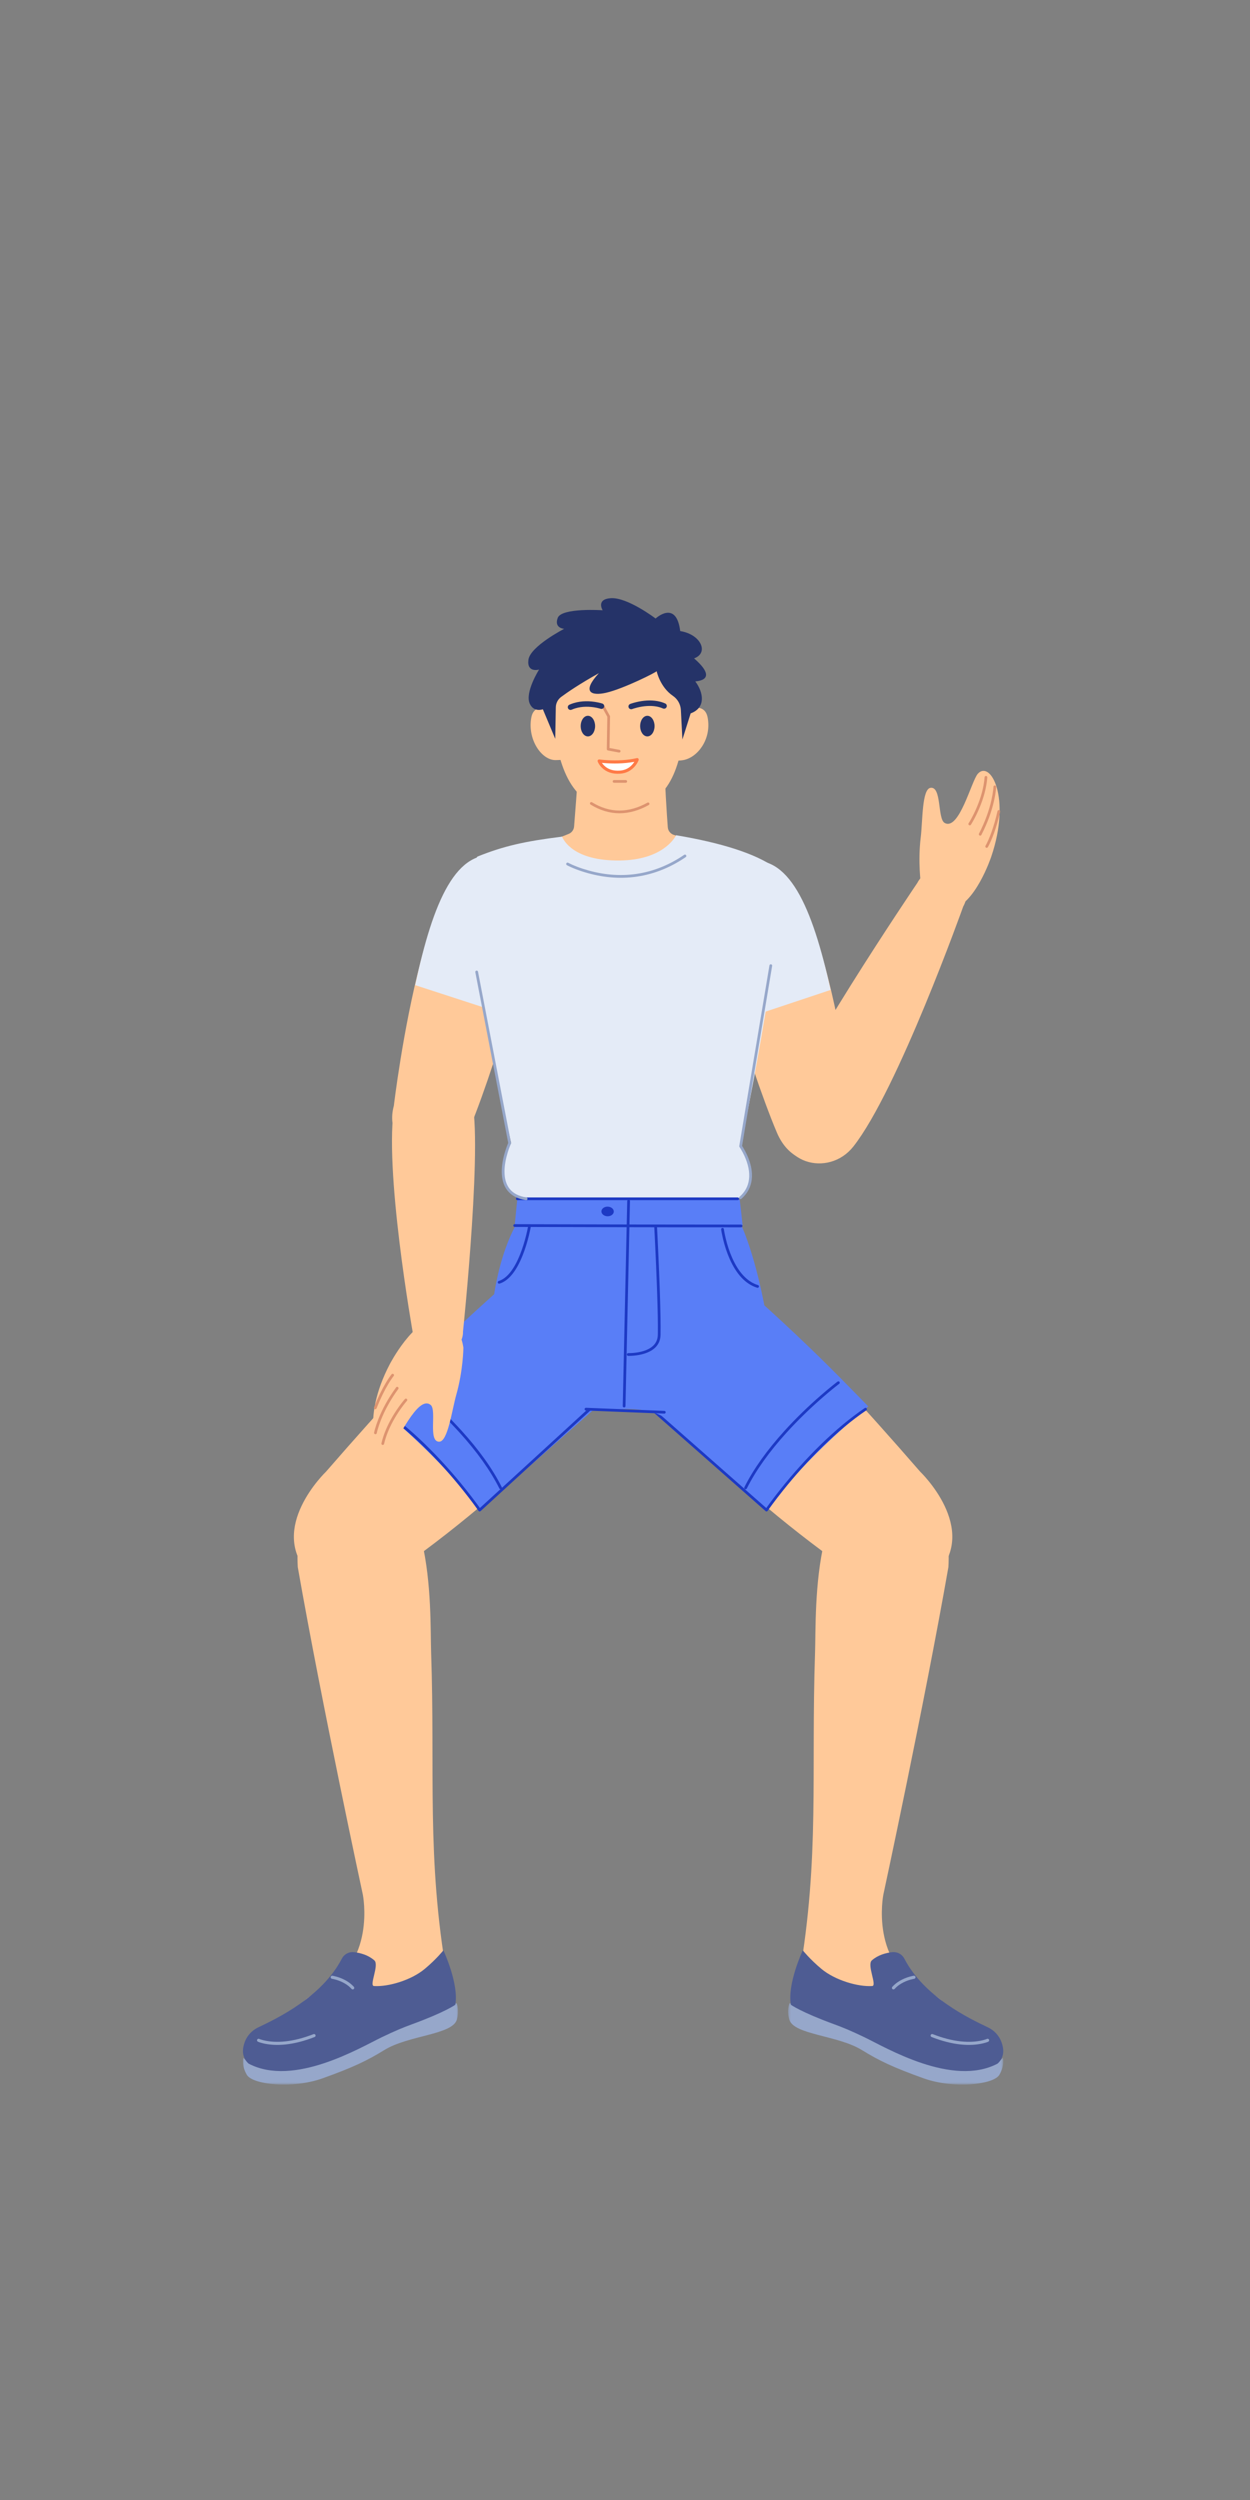 <svg xmlns="http://www.w3.org/2000/svg" xmlns:xlink="http://www.w3.org/1999/xlink" width="512" height="1024" version="1.1" viewBox="0 0 512 1024"><rect x="0" y="0" width="512" height="1024" fill="#808080" stroke="none"/><title>2.人物组件/9.互联网人群/坐姿/打招呼</title><desc>Created with Sketch.</desc><defs><polygon id="path-1" points="0 1.046 88.113 1.046 88.113 34.5 0 34.5"/><polygon id="path-3" points="1.324 1.046 89.438 1.046 89.438 34.5 1.324 34.5"/></defs><g id="2.人物组件/9.互联网人群/坐姿/打招呼" fill="none" fill-rule="evenodd" stroke="none" stroke-width="1"><path id="Fill-1" fill="#FFC999" d="M349.349,454.829 C349.349,454.829 345.476,423.915 338.015,396.17 C331.211,370.869 321.453,349.691 305.256,353.307 C284.921,357.851 296.123,392.811 300.419,410.891 C303.509,423.9 312.486,450.446 318.237,463.958 C327.41,485.51 354.857,474.357 349.349,454.829"/><path id="Fill-3" fill="#E4EBF7" d="M302.15,418.183 C297.855,400.103 280.007,358.94 305.192,353.033 C322.961,348.866 332.703,371.384 340.226,405.473 L302.15,418.183 Z"/><path id="Fill-5" fill="#FFC999" d="M161.32,452.941 C161.32,452.941 164.96,421.999 172.211,394.198 C178.823,368.847 188.422,347.596 204.644,351.091 C225.014,355.48 214.078,390.525 209.917,408.636 C206.924,421.669 198.148,448.282 192.499,461.836 C183.49,483.456 155.959,472.51 161.32,452.941"/><path id="Fill-7" fill="#E4EBF7" d="M208.24,415.941 C212.398,397.83 231.189,357.151 204.708,350.817 C186.958,346.57 177.334,369.375 170.071,403.519 L208.24,415.941 Z"/><path id="Fill-9" fill="#FFC999" d="M163.823,642.454 C217.196,604.842 252.343,562.732 252.343,562.732 C252.343,562.732 276.886,513.235 233.42,515.895 C212.371,517.182 181.385,547.75 133.574,602.757 C133.574,602.757 109.036,626.149 126.865,644.899 C141.79,660.592 163.823,642.454 163.823,642.454"/><path id="Fill-11" fill="#597EF7" d="M196.469,618.534 C180.69,596.905 154.788,576.069 154.788,576.069 C169.197,561.436 188.453,540.615 243.849,494.437 C285.788,504.592 268.272,555.292 268.272,555.292 L196.469,618.534 Z"/><path id="Stroke-13" fill="#1D39C4" fill-rule="nonzero" d="M257.794,561.571 C258.023,561.362 258.379,561.377 258.588,561.606 C258.775,561.81 258.783,562.113 258.622,562.326 L258.554,562.401 L196.848,618.948 C196.596,619.179 196.197,619.133 196.004,618.851 L195.592,618.262 C195.25,617.778 194.846,617.217 194.382,616.585 L193.56,615.475 C192.431,613.964 191.168,612.327 189.781,610.59 C184.825,604.386 179.302,598.182 173.356,592.394 C167.516,586.709 161.574,581.732 155.598,577.661 C155.341,577.486 155.274,577.136 155.449,576.879 C155.624,576.623 155.974,576.556 156.231,576.731 C162.265,580.842 168.257,585.86 174.141,591.588 C180.123,597.412 185.676,603.65 190.66,609.888 C192.404,612.071 193.953,614.099 195.289,615.919 L195.945,616.822 L196.561,617.684 L257.794,561.571 Z"/><path id="Stroke-15" fill="#1D39C4" fill-rule="nonzero" d="M166.586,566.017 C166.773,565.769 167.125,565.719 167.374,565.905 L167.867,566.284 C168.267,566.594 168.73,566.959 169.252,567.378 C170.74,568.572 172.399,569.954 174.184,571.506 C179.284,575.939 184.384,580.852 189.146,586.108 C196.102,593.788 201.729,601.54 205.55,609.182 C205.689,609.46 205.576,609.798 205.299,609.937 C205.021,610.076 204.683,609.963 204.544,609.685 C200.774,602.146 195.205,594.473 188.312,586.864 C183.583,581.643 178.514,576.761 173.446,572.355 C171.672,570.813 170.025,569.441 168.548,568.255 L167.956,567.784 L167.178,567.173 C166.942,566.99 166.78,566.867 166.697,566.805 C166.449,566.618 166.399,566.265 166.586,566.017 Z"/><path id="Fill-17" fill="#FFC999" d="M176.588,676.788 C178.268,726.317 174.668,760.607 183.057,809.301 C184.076,815.208 175.655,817.2 167.565,818.121 C152.303,835.985 119.669,846.528 113.939,840.824 C110.498,837.398 119.756,820.518 130.476,815.699 C154.434,804.926 148.616,776.03 148.616,776.03 C148.616,776.03 131.919,698.597 121.971,641.885 C121.971,641.885 119.166,603.696 141.005,601.371 C178.811,597.345 176.015,659.883 176.588,676.788"/><g id="分组" transform="translate(99.5, 819.344)"><mask id="mask-2" fill="#fff"><use xlink:href="#path-1"/></mask><path id="Fill-19" fill="#96A7CA" d="M0.192,23.481 C0.192,23.481 4.868,30.662 24.099,27.38 C43.328,24.096 51.302,14.555 61.269,11.858 C79.896,6.819 87.48,1.046 87.48,1.046 C87.48,1.046 88.793,3.8 87.638,7.863 C85.853,14.135 67.839,14.241 57.905,20.361 C50.718,24.789 45.012,27.486 32.681,31.92 C20.349,36.354 3.936,34.542 1.587,30.485 C-0.763,26.427 0.192,23.481 0.192,23.481" mask="url(#mask-2)"/></g><path id="Fill-21" fill="#4E5C93" d="M186.483,821.151 C186.483,821.151 182.518,824.109 168.631,829.188 C165.309,830.401 162.063,831.717 156.358,834.457 C147.594,838.668 120.321,855.01 101.836,845.26 C98.89,842.655 99.222,839.178 100.248,836.404 C101.223,833.764 103.215,831.631 105.757,830.419 C113.451,826.749 131.851,818.022 140.011,802.269 C140.965,800.424 142.941,799.366 145.003,799.603 C147.501,799.893 150.79,800.724 153.33,802.969 C155.445,804.84 151.078,813.349 153.189,813.481 C158.986,813.847 168.358,811.162 174.024,806.424 C178.768,802.456 181.621,798.852 181.621,798.852 C181.621,798.852 188.061,812.65 186.483,821.151"/><path id="Stroke-23" fill="#96A7CA" fill-rule="nonzero" d="M128.4,833.182 C128.726,833.054 129.094,833.215 129.222,833.541 C129.35,833.867 129.189,834.236 128.863,834.363 C120.174,837.769 113.063,838.221 107.702,836.937 C106.699,836.697 106.009,836.452 105.642,836.281 C105.324,836.134 105.186,835.756 105.334,835.439 C105.481,835.121 105.859,834.983 106.177,835.131 L106.293,835.18 C106.37,835.212 106.476,835.252 106.611,835.3 C106.997,835.436 107.459,835.574 107.998,835.703 C113.109,836.927 119.955,836.491 128.4,833.182 Z"/><path id="Stroke-25" fill="#96A7CA" fill-rule="nonzero" d="M136.161,809.257 L136.414,809.301 C136.487,809.315 136.571,809.331 136.665,809.351 C137.052,809.431 137.482,809.537 137.944,809.671 C139.264,810.055 140.584,810.591 141.821,811.308 C143.02,812.004 144.077,812.835 144.953,813.816 C145.186,814.077 145.163,814.478 144.902,814.712 C144.64,814.945 144.239,814.922 144.006,814.661 C143.225,813.786 142.273,813.037 141.184,812.406 C140.044,811.745 138.817,811.247 137.59,810.89 C137.268,810.796 136.963,810.718 136.681,810.653 L136.407,810.593 C136.196,810.549 136.05,810.524 135.977,810.513 C135.63,810.462 135.39,810.14 135.441,809.794 C135.487,809.478 135.757,809.251 136.067,809.251 L136.161,809.257 Z"/><path id="Fill-27" fill="#FFC999" d="M346.614,642.454 C293.242,604.842 258.096,562.732 258.096,562.732 C258.096,562.732 233.551,513.235 277.018,515.895 C298.068,517.182 329.053,547.75 376.863,602.757 C376.863,602.757 401.403,626.149 383.574,644.899 C368.649,660.592 346.614,642.454 346.614,642.454"/><path id="Fill-29" fill="#597EF7" d="M313.97,618.534 C329.747,596.905 355.65,576.069 355.65,576.069 C341.241,561.436 321.986,540.615 266.589,494.437 C224.649,504.592 242.165,555.292 242.165,555.292 L313.97,618.534 Z"/><path id="Stroke-31" fill="#1D39C4" fill-rule="nonzero" d="M241.742,554.92 C241.925,554.713 242.226,554.672 242.454,554.81 L242.536,554.87 L313.868,617.695 L314.294,617.098 L315.149,615.92 L315.976,614.803 C317.112,613.282 318.383,611.635 319.778,609.888 C324.762,603.65 330.316,597.412 336.298,591.588 C342.181,585.86 348.173,580.842 354.207,576.731 C354.463,576.557 354.813,576.623 354.988,576.88 C355.163,577.136 355.097,577.486 354.84,577.661 C348.864,581.732 342.922,586.709 337.082,592.394 C331.137,598.182 325.614,604.386 320.657,610.59 C319.096,612.544 317.693,614.372 316.46,616.036 L316.056,616.585 C315.669,617.112 315.324,617.59 315.022,618.014 L314.433,618.851 C314.262,619.102 313.927,619.167 313.677,619.014 L313.598,618.955 L241.793,555.714 C241.559,555.509 241.537,555.153 241.742,554.92 Z"/><path id="Stroke-33" fill="#1D39C4" fill-rule="nonzero" d="M343.851,566.017 C344.037,566.265 343.988,566.618 343.739,566.805 L343.259,567.173 L342.481,567.784 C342.293,567.932 342.096,568.09 341.889,568.255 L340.879,569.073 C339.673,570.059 338.371,571.155 336.991,572.355 C331.923,576.761 326.854,581.643 322.125,586.864 C315.233,594.474 309.664,602.146 305.894,609.685 C305.755,609.963 305.418,610.076 305.14,609.937 C304.862,609.798 304.749,609.46 304.888,609.182 C308.709,601.541 314.335,593.788 321.291,586.109 C326.053,580.852 331.153,575.939 336.253,571.506 C338.038,569.954 339.696,568.572 341.185,567.378 L342.322,566.477 L343.063,565.905 C343.311,565.719 343.664,565.769 343.851,566.017 Z"/><path id="Fill-35" fill="#FFC999" d="M333.849,676.788 C332.171,726.317 335.771,760.607 327.381,809.301 C326.363,815.208 334.784,817.2 342.873,818.121 C358.134,835.985 390.768,846.528 396.5,840.824 C399.941,837.398 390.683,820.518 379.962,815.699 C356.004,804.926 361.823,776.03 361.823,776.03 C361.823,776.03 378.518,698.597 388.467,641.885 C388.467,641.885 391.271,603.696 369.434,601.371 C331.628,597.345 334.424,659.883 333.849,676.788"/><g id="分组" transform="translate(321.5, 819.344)"><mask id="mask-4" fill="#fff"><use xlink:href="#path-3"/></mask><path id="Fill-37" fill="#96A7CA" d="M89.246,23.481 C89.246,23.481 84.569,30.662 65.339,27.38 C46.11,24.096 38.136,14.555 28.169,11.858 C9.54,6.819 1.958,1.046 1.958,1.046 C1.958,1.046 0.644,3.8 1.8,7.863 C3.585,14.135 21.597,14.241 31.533,20.361 C38.72,24.789 44.426,27.486 56.757,31.92 C69.089,36.354 85.5,34.542 87.851,30.485 C90.201,26.427 89.246,23.481 89.246,23.481" mask="url(#mask-4)"/></g><path id="Fill-39" fill="#4E5C93" d="M323.955,821.151 C323.955,821.151 327.918,824.109 341.807,829.188 C345.128,830.401 348.375,831.717 354.079,834.457 C362.844,838.668 390.118,855.01 408.601,845.26 C411.548,842.655 411.216,839.178 410.19,836.404 C409.216,833.764 407.222,831.631 404.681,830.419 C396.986,826.749 378.587,818.022 370.427,802.269 C369.473,800.424 367.498,799.366 365.433,799.603 C362.938,799.893 359.648,800.724 357.108,802.969 C354.992,804.84 359.358,813.349 357.25,813.481 C351.452,813.847 342.08,811.162 336.414,806.424 C331.67,802.456 328.815,798.852 328.815,798.852 C328.815,798.852 322.376,812.65 323.955,821.151"/><path id="Stroke-41" fill="#96A7CA" fill-rule="nonzero" d="M381.216,833.541 C381.344,833.215 381.712,833.054 382.039,833.182 C390.482,836.491 397.329,836.927 402.44,835.703 C402.979,835.574 403.442,835.436 403.827,835.3 L404.146,835.18 C404.197,835.16 404.236,835.143 404.262,835.131 C404.579,834.983 404.957,835.121 405.105,835.439 C405.252,835.756 405.114,836.134 404.797,836.282 L404.564,836.382 C404.168,836.541 403.557,836.74 402.736,836.937 C397.374,838.221 390.263,837.769 381.576,834.363 C381.249,834.236 381.089,833.867 381.216,833.541 Z"/><path id="Stroke-43" fill="#96A7CA" fill-rule="nonzero" d="M374.278,809.257 C374.624,809.207 374.947,809.447 374.997,809.794 C375.048,810.14 374.808,810.462 374.461,810.513 L374.253,810.549 C374.19,810.561 374.116,810.576 374.032,810.593 C373.676,810.667 373.278,810.765 372.848,810.89 C371.621,811.246 370.394,811.745 369.254,812.406 C368.165,813.037 367.212,813.786 366.431,814.661 C366.198,814.922 365.796,814.945 365.535,814.712 C365.274,814.478 365.251,814.077 365.484,813.816 C366.36,812.834 367.418,812.003 368.618,811.308 C369.854,810.591 371.175,810.055 372.494,809.671 C372.841,809.571 373.169,809.486 373.475,809.416 L373.773,809.351 C374.009,809.302 374.181,809.272 374.278,809.257 Z"/><path id="Fill-45" fill="#FFC999" d="M274.779,310.817 L274.832,293.496 C274.832,293.496 288.134,285.018 289.835,293.808 C291.569,302.771 285.708,310.314 279.861,311.342 C276.02,312.015 274.779,310.817 274.779,310.817"/><path id="Fill-47" fill="#FFC999" d="M232.699,310.817 L232.646,293.496 C232.646,293.496 219.344,285.018 217.643,293.808 C215.909,302.771 221.794,311.441 227.618,311.342 C231.515,311.276 232.699,310.817 232.699,310.817"/><path id="Fill-49" fill="#FFC999" d="M280.359,298.537 C278.118,317.533 272.334,331.621 253.327,331.621 C233.478,331.621 228.832,312.896 226.72,296.989 C222.772,267.247 240.324,260.104 255.018,260.104 C269.712,260.104 283.315,273.478 280.359,298.537"/><path id="Fill-51" fill="#FFC999" d="M225.837,344.583 C225.837,344.583 232.866,363.156 255.018,363.156 C280.731,363.156 281.982,343.89 281.982,343.89 L276.002,341.974 C274.616,341.529 273.636,340.297 273.527,338.844 C273.161,333.945 272.339,321.894 271.83,306.064 C249.744,298.81 237.528,305.439 237.528,305.439 C237.528,305.439 236.294,324.655 235.149,338.548 C235.038,339.912 234.162,341.092 232.886,341.587 C230.697,342.439 227.36,343.774 225.837,344.583"/><path id="Fill-53" fill="#253368" d="M275.629,285.024 C270.296,281.387 268.955,274.886 268.955,274.886 C269.387,275.086 255.436,282.122 248.261,283.755 C242.138,285.149 238.148,283.488 245.303,275.731 C237.403,280.137 232.429,283.555 229.858,285.457 C228.5,286.462 227.69,288.031 227.66,289.719 L227.425,302.62 L222.356,290.513 C222.356,290.513 218.696,291.921 217.007,288.26 C214.868,283.627 220.808,274.253 220.808,274.253 C220.808,274.253 215.717,275.747 216.445,270.24 C217.171,264.734 231.086,257.57 231.086,257.57 C231.086,257.57 226.847,257.345 228.446,253.087 C230.045,248.828 246.851,249.968 246.851,249.968 C246.851,249.968 244.036,245.464 250.1,245.021 C256.958,244.52 268.534,253.347 268.534,253.347 C268.534,253.347 276.979,245.464 278.621,258.493 C287.116,259.823 290.494,267.425 284.3,269.678 C290.494,275.027 290.987,278.546 284.792,279.11 C288.172,283.615 289.226,289.878 282.893,292.202 L279.514,302.901 L278.89,290.828 C278.768,288.491 277.562,286.343 275.629,285.024"/><path id="Stroke-55" fill="#253368" fill-rule="nonzero" d="M260.539,287.618 C263.403,286.922 266.358,286.676 269.154,287.153 C270.32,287.352 271.426,287.676 272.46,288.135 C273.028,288.387 273.284,289.052 273.032,289.62 C272.78,290.188 272.115,290.444 271.547,290.192 C270.69,289.811 269.763,289.54 268.776,289.371 C266.325,288.953 263.661,289.175 261.07,289.804 C260.606,289.917 260.175,290.036 259.783,290.156 L259.252,290.327 C259.109,290.375 259.006,290.413 258.945,290.436 C258.366,290.66 257.715,290.372 257.491,289.792 C257.267,289.213 257.555,288.561 258.134,288.337 L258.4,288.241 C258.512,288.202 258.648,288.156 258.805,288.105 C259.321,287.938 259.903,287.772 260.539,287.618 Z"/><path id="Stroke-57" fill="#DD936F" fill-rule="nonzero" d="M246.726,288.759 C246.965,288.627 247.259,288.69 247.426,288.895 L247.482,288.978 L249.804,293.201 C249.835,293.257 249.856,293.318 249.866,293.382 L249.872,293.478 L249.667,306.382 L253.713,307.14 C253.985,307.191 254.173,307.432 254.167,307.7 L254.157,307.79 C254.106,308.062 253.866,308.25 253.598,308.244 L253.508,308.234 L249.002,307.39 C248.765,307.345 248.587,307.155 248.554,306.923 L248.548,306.834 L248.757,293.606 L246.506,289.514 C246.375,289.275 246.438,288.981 246.642,288.815 L246.726,288.759 Z"/><path id="Fill-59" fill="#253368" d="M243.755,297.411 C243.755,299.744 242.432,301.634 240.799,301.634 C239.165,301.634 237.844,299.744 237.844,297.411 C237.844,295.079 239.165,293.187 240.799,293.187 C242.432,293.187 243.755,295.079 243.755,297.411"/><path id="Fill-61" fill="#253368" d="M268.11,297.411 C268.11,299.744 266.787,301.634 265.153,301.634 C263.521,301.634 262.198,299.744 262.198,297.411 C262.198,295.079 263.521,293.187 265.153,293.187 C266.787,293.187 268.11,295.079 268.11,297.411"/><path id="Stroke-63" fill="#DD936F" fill-rule="nonzero" d="M256.305,319.515 C256.613,319.515 256.862,319.764 256.862,320.072 C256.862,320.348 256.66,320.578 256.396,320.621 L256.305,320.628 L251.52,320.628 C251.213,320.628 250.964,320.379 250.964,320.072 C250.964,319.795 251.166,319.566 251.43,319.522 L251.52,319.515 L256.305,319.515 Z"/><path id="Stroke-65" fill="#253368" fill-rule="nonzero" d="M235.031,287.975 C238.247,287.008 241.641,287.053 244.841,287.703 L245.332,287.808 C245.951,287.947 246.422,288.08 246.718,288.18 C247.307,288.378 247.624,289.015 247.426,289.604 C247.242,290.154 246.674,290.467 246.12,290.345 L245.597,290.193 C245.246,290.096 244.843,289.999 244.393,289.908 C241.526,289.326 238.488,289.285 235.679,290.13 C235.153,290.288 234.642,290.476 234.147,290.696 C233.579,290.948 232.915,290.692 232.663,290.124 C232.41,289.556 232.666,288.892 233.234,288.64 C233.816,288.381 234.416,288.16 235.031,287.975 Z"/><path id="Stroke-67" fill="#DD936F" fill-rule="nonzero" d="M241.721,328.792 C241.882,328.53 242.225,328.449 242.487,328.61 C246.022,330.787 249.814,332.006 253.703,332.006 C257.594,332.006 261.489,330.84 265.186,328.766 C265.454,328.616 265.793,328.712 265.944,328.98 C266.094,329.248 265.999,329.587 265.731,329.737 C261.877,331.898 257.799,333.119 253.703,333.119 C249.592,333.119 245.604,331.837 241.903,329.558 C241.641,329.397 241.56,329.054 241.721,328.792 Z"/><path id="Fill-69" fill="#FFF" d="M245.418,311.697 C245.418,311.697 253.504,312.876 260.991,311.139 C260.991,311.139 259.317,315.89 253.972,316.275 C247.227,316.763 245.418,311.697 245.418,311.697"/><path id="Stroke-71" fill="#FF7A46" fill-rule="nonzero" d="M260.847,310.521 C260.35,310.637 259.841,310.741 259.322,310.834 C255.38,311.543 251.169,311.596 247.276,311.261 L246.453,311.182 C246.283,311.164 246.121,311.146 245.969,311.128 L245.509,311.069 C245.036,311 244.659,311.46 244.82,311.911 C245.056,312.569 245.598,313.514 246.546,314.453 C248.298,316.19 250.766,317.143 254.018,316.908 C256.441,316.733 258.359,315.721 259.81,314.15 C260.37,313.545 260.82,312.897 261.172,312.248 C261.386,311.854 261.522,311.541 261.589,311.35 C261.756,310.878 261.335,310.408 260.847,310.521 Z M259.831,312.029 L259.724,312.203 C259.482,312.574 259.201,312.94 258.878,313.289 C257.636,314.634 256.01,315.492 253.927,315.642 C251.046,315.851 248.935,315.035 247.439,313.552 L247.214,313.318 C246.997,313.082 246.803,312.84 246.632,312.594 L246.547,312.467 L247.167,312.525 C251.162,312.869 255.478,312.815 259.546,312.083 L259.831,312.029 Z"/><path id="Fill-73" fill="#E4EBF7" d="M209.388,468.191 C198.953,487.13 214.026,490.608 214.026,490.608 C238.772,492.29 301.375,491.768 301.375,491.768 C314.516,482.105 303.363,469.494 303.363,469.494 C303.363,469.494 325.882,361.383 317.332,355.277 C309.447,349.644 295.425,345.209 276.926,342.114 C276.411,343.265 271.226,352.25 253.91,352.461 C234.956,352.692 230.881,344.187 230.194,342.696 C214.672,344.622 206.226,346.593 195.668,350.816 C192.439,352.107 192.381,397.074 209.388,468.191"/><path id="Stroke-75" fill="#96A7CA" fill-rule="nonzero" d="M280.246,350.138 C280.503,349.963 280.852,350.029 281.028,350.285 C281.203,350.542 281.137,350.892 280.88,351.067 C266.892,360.616 252.065,361.368 238.408,356.924 C236.707,356.371 235.182,355.777 233.855,355.183 L233.323,354.94 C233.156,354.861 232.997,354.785 232.848,354.712 L232.324,354.447 C232.271,354.42 232.229,354.397 232.198,354.38 C231.926,354.23 231.827,353.888 231.977,353.616 C232.128,353.344 232.47,353.245 232.742,353.395 L232.931,353.495 L233.137,353.6 C233.47,353.767 233.864,353.954 234.314,354.156 C235.606,354.734 237.094,355.314 238.756,355.854 C252.11,360.2 266.582,359.465 280.246,350.138 Z"/><path id="Fill-77" fill="#597EF7" d="M272.112,580.569 C272.112,580.569 265.162,575.507 249.727,577.613 C234.186,579.732 212.047,565.146 200.785,554.447 C200.223,518.97 211.675,501.159 211.675,501.159 L303.612,501.816 C303.612,501.816 310.966,516.936 315.471,549.035 C315.471,549.035 281.688,579.209 272.112,580.569"/><path id="Fill-79" fill="#597EF7" d="M210.811,501.985 L211.903,491.026 L303.002,491.383 L304.175,501.829 C304.175,501.829 220.1,502.193 210.811,501.985"/><path id="Stroke-81" fill="#1D39C4" fill-rule="nonzero" d="M268.52,501.889 C268.799,501.874 269.041,502.066 269.099,502.33 L269.117,502.537 L269.342,507.01 L269.536,511.08 C269.601,512.46 269.665,513.862 269.727,515.275 L269.956,520.638 C270.007,521.888 270.055,523.118 270.102,524.326 L270.258,528.647 C270.533,536.68 270.649,542.934 270.562,546.794 C270.473,550.748 267.926,553.217 263.831,554.476 C262.513,554.882 261.109,555.136 259.691,555.269 C258.88,555.346 258.174,555.374 257.621,555.373 L257.31,555.369 C257,555.358 256.757,555.098 256.767,554.788 C256.776,554.508 256.988,554.283 257.257,554.249 L257.363,554.245 L257.413,554.246 C257.954,554.255 258.704,554.232 259.586,554.149 C260.932,554.023 262.263,553.782 263.5,553.401 C267.181,552.269 269.361,550.156 269.437,546.769 L269.454,545.816 C269.503,542.05 269.393,536.398 269.155,529.312 L269.066,526.752 C268.967,524.009 268.853,521.132 268.726,518.163 L268.54,513.917 C268.477,512.513 268.413,511.125 268.348,509.76 L267.988,502.48 C267.971,502.17 268.209,501.905 268.52,501.889 Z"/><path id="Stroke-83" fill="#1D39C4" fill-rule="nonzero" d="M210.813,501.422 L260.74,501.549 L297.717,501.59 C299.807,501.589 301.755,501.588 303.554,501.586 C303.864,501.585 304.117,501.837 304.117,502.147 C304.117,502.458 303.866,502.71 303.555,502.711 L275.294,502.699 L241.276,502.631 L210.809,502.547 C210.499,502.546 210.247,502.294 210.248,501.983 C210.249,501.672 210.502,501.421 210.813,501.422 Z"/><path id="Stroke-85" fill="#1D39C4" fill-rule="nonzero" d="M295.869,502.956 C296.177,502.916 296.46,503.132 296.501,503.44 L296.559,503.829 C296.586,503.998 296.62,504.205 296.663,504.446 C296.807,505.256 296.992,506.159 297.223,507.132 C297.882,509.91 298.774,512.688 299.929,515.277 C302.498,521.032 305.978,524.992 310.478,526.387 C310.775,526.479 310.941,526.794 310.849,527.091 C310.757,527.388 310.442,527.554 310.145,527.462 C305.276,525.952 301.59,521.757 298.902,515.735 C297.715,513.077 296.803,510.234 296.128,507.391 C295.932,506.563 295.767,505.783 295.633,505.066 L295.518,504.431 L295.386,503.588 C295.345,503.28 295.561,502.997 295.869,502.956 Z"/><path id="Stroke-87" fill="#1D39C4" fill-rule="nonzero" d="M216.95,501.848 C217.257,501.9 217.463,502.19 217.411,502.496 L217.363,502.765 C217.323,502.98 217.274,503.229 217.218,503.509 C217.056,504.308 216.857,505.198 216.622,506.156 C215.947,508.894 215.105,511.632 214.084,514.192 C211.613,520.381 208.504,524.558 204.613,525.774 C204.317,525.866 204.001,525.701 203.908,525.405 C203.816,525.108 203.981,524.793 204.277,524.7 C207.752,523.614 210.684,519.676 213.039,513.775 C214.039,511.268 214.866,508.578 215.529,505.887 C215.684,505.259 215.822,504.661 215.944,504.099 L216.115,503.286 C216.21,502.817 216.272,502.483 216.302,502.308 C216.349,502.032 216.589,501.838 216.859,501.84 L216.95,501.848 Z"/><path id="Fill-89" fill="#1D39C4" d="M251.409,496.272 C251.384,497.361 250.23,498.217 248.831,498.186 C247.433,498.154 246.317,497.247 246.342,496.158 C246.366,495.07 247.52,494.212 248.919,494.244 C250.319,494.275 251.433,495.184 251.409,496.272"/><path id="Stroke-91" fill="#1D39C4" fill-rule="nonzero" d="M257.489,491.378 C257.768,491.385 257.996,491.594 258.033,491.862 L258.039,491.953 L256.201,575.935 C256.194,576.246 255.937,576.492 255.627,576.485 C255.347,576.479 255.12,576.27 255.082,576.002 L255.077,575.911 L256.914,491.929 C256.921,491.618 257.178,491.372 257.489,491.378 Z"/><path id="Stroke-93" fill="#1D39C4" fill-rule="nonzero" d="M302.147,490.463 C302.457,490.463 302.709,490.715 302.709,491.026 C302.709,491.305 302.505,491.537 302.238,491.581 L302.147,491.588 L211.902,491.588 C211.592,491.588 211.34,491.336 211.34,491.026 C211.34,490.746 211.544,490.514 211.811,490.47 L211.902,490.463 L302.147,490.463 Z"/><path id="Fill-95" fill="#FFC999" d="M169.171,546.37 C169.171,546.37 156.91,477.723 161.644,452.407 C164.292,438.249 185.443,433.129 192.573,448.659 C198.424,461.404 189.637,545.49 189.637,545.49 C189.637,545.49 190.273,553.567 179.641,554.394 C168.61,555.252 169.171,546.37 169.171,546.37"/><path id="Fill-97" fill="#FFC999" d="M159.622,558.835 C159.622,558.835 169.418,539.787 179.479,540.096 C188.59,540.376 189.806,552.051 189.806,552.051 C189.806,552.051 189.718,561.286 186.919,571.203 C185.086,577.701 183.442,590.572 179.863,590.527 C175.198,590.469 179.027,577.582 176.384,575.451 C171.028,571.134 162.869,590.775 159.838,593.248 C153.908,598.086 147.697,581.595 159.622,558.835"/><path id="Stroke-99" fill="#DD936F" fill-rule="nonzero" d="M165.849,573.047 C166.053,572.818 166.405,572.798 166.634,573.003 C166.864,573.208 166.883,573.56 166.678,573.789 L166.438,574.067 C166.384,574.131 166.322,574.205 166.254,574.287 L165.824,574.815 C165.6,575.095 165.363,575.399 165.115,575.726 C163.934,577.284 162.753,579.032 161.651,580.928 C159.65,584.37 158.139,587.905 157.316,591.426 C157.246,591.725 156.947,591.911 156.648,591.841 C156.349,591.771 156.163,591.472 156.233,591.173 C157.083,587.534 158.636,583.899 160.689,580.368 C161.815,578.431 163.021,576.646 164.228,575.054 C164.567,574.608 164.886,574.202 165.181,573.84 L165.742,573.169 C165.785,573.119 165.821,573.078 165.849,573.047 Z"/><path id="Stroke-101" fill="#DD936F" fill-rule="nonzero" d="M162.24,568.272 C162.421,568.023 162.77,567.969 163.018,568.15 C163.266,568.331 163.321,568.679 163.14,568.927 C159.941,573.316 157.601,577.655 155.987,581.751 C155.423,583.181 154.99,584.478 154.671,585.616 L154.548,586.068 C154.53,586.14 154.512,586.209 154.495,586.277 L154.347,586.908 C154.338,586.95 154.331,586.982 154.327,587.005 C154.271,587.307 153.98,587.506 153.678,587.449 C153.376,587.393 153.177,587.102 153.233,586.8 L153.294,586.513 L153.415,586.006 C153.451,585.865 153.49,585.715 153.532,585.558 L153.599,585.316 C153.928,584.142 154.373,582.809 154.951,581.343 C156.6,577.162 158.984,572.74 162.24,568.272 Z"/><path id="Stroke-103" fill="#DD936F" fill-rule="nonzero" d="M160.401,562.9 C160.598,562.664 160.949,562.633 161.184,562.83 C161.42,563.027 161.452,563.378 161.254,563.614 L161.036,563.891 C160.964,563.986 160.88,564.099 160.784,564.232 L160.684,564.371 C160.216,565.024 159.691,565.821 159.121,566.768 C157.486,569.482 155.822,572.839 154.229,576.871 C154.116,577.157 153.793,577.297 153.507,577.185 C153.221,577.072 153.081,576.748 153.194,576.463 C154.809,572.372 156.501,568.96 158.168,566.193 L158.598,565.493 C159.02,564.82 159.415,564.23 159.779,563.723 L160.13,563.245 L160.335,562.981 C160.363,562.946 160.385,562.919 160.401,562.9 Z"/><path id="Fill-105" fill="#FFC999" d="M394.551,371.256 C394.551,371.256 367.698,446.615 349.524,469.632 C339.36,482.505 317.641,476.742 319.824,457.448 C321.613,441.612 375.777,361.586 375.777,361.586 C375.777,361.586 379.657,353.132 389.613,357.786 C399.943,362.613 394.551,371.256 394.551,371.256"/><path id="Fill-107" fill="#FFC999" d="M406.013,350.901 C406.013,350.901 399.257,371.228 389.269,372.466 C380.222,373.587 377.228,362.238 377.228,362.238 C377.228,362.238 375.897,353.099 377.141,342.87 C377.955,336.168 377.606,323.197 381.147,322.691 C385.767,322.033 383.962,335.356 386.9,337.055 C392.855,340.499 397.902,319.839 400.519,316.93 C405.634,311.24 414.302,326.58 406.013,350.901"/><path id="Stroke-109" fill="#DD936F" fill-rule="nonzero" d="M403.886,317.83 C404.192,317.853 404.422,318.12 404.399,318.427 C404.08,322.636 402.881,326.957 401.081,331.192 C400.339,332.938 399.544,334.551 398.748,335.992 L398.424,336.571 C398.319,336.755 398.218,336.929 398.12,337.093 L397.828,337.578 C397.763,337.684 397.713,337.763 397.679,337.814 C397.512,338.072 397.167,338.145 396.91,337.978 C396.652,337.811 396.578,337.466 396.745,337.209 L396.948,336.883 L397.307,336.279 C397.455,336.026 397.611,335.75 397.774,335.455 C398.552,334.045 399.33,332.466 400.057,330.757 C401.813,326.625 402.981,322.417 403.289,318.343 C403.312,318.036 403.579,317.807 403.886,317.83 Z"/><path id="Stroke-111" fill="#DD936F" fill-rule="nonzero" d="M407.495,321.714 C407.802,321.724 408.044,321.981 408.034,322.288 L408.018,322.581 L407.976,323.1 C407.956,323.318 407.931,323.555 407.9,323.81 C407.756,325.021 407.52,326.406 407.174,327.944 C406.187,332.328 404.509,337.064 401.977,341.979 C401.836,342.252 401.501,342.359 401.228,342.219 C400.954,342.078 400.847,341.742 400.988,341.469 C403.475,336.641 405.121,331.994 406.088,327.699 C406.426,326.2 406.655,324.852 406.795,323.678 L406.847,323.212 C406.862,323.066 406.875,322.927 406.886,322.797 L406.92,322.295 C406.921,322.278 406.921,322.265 406.922,322.253 C406.931,321.946 407.188,321.705 407.495,321.714 Z"/><path id="Stroke-113" fill="#DD936F" fill-rule="nonzero" d="M409.239,331.83 C409.539,331.897 409.727,332.195 409.659,332.495 C409.293,334.119 408.897,335.663 408.475,337.127 C407.637,340.036 406.739,342.505 405.838,344.543 C405.575,345.14 405.326,345.664 405.097,346.116 L404.962,346.379 C404.801,346.688 404.684,346.896 404.619,347.004 C404.46,347.268 404.118,347.352 403.855,347.194 C403.592,347.035 403.507,346.693 403.666,346.43 L403.784,346.222 L403.975,345.865 L404.239,345.343 C404.421,344.972 404.616,344.556 404.82,344.093 C405.7,342.101 406.582,339.68 407.406,336.819 C407.821,335.376 408.212,333.853 408.574,332.25 C408.634,331.98 408.882,331.801 409.149,331.817 L409.239,331.83 Z"/><path id="Stroke-115" fill="#96A7CA" fill-rule="nonzero" d="M195.139,397.566 C195.414,397.513 195.68,397.67 195.773,397.924 L195.798,398.012 L209.313,468.121 C209.335,468.236 209.321,468.355 209.272,468.461 L209.157,468.722 C209.095,468.867 209.02,469.049 208.933,469.266 L208.866,469.436 C208.557,470.22 208.249,471.094 207.96,472.035 C207.151,474.678 206.661,477.315 206.648,479.763 C206.615,485.654 209.289,489.48 215.606,490.477 C215.913,490.526 216.122,490.814 216.074,491.121 C216.025,491.428 215.737,491.637 215.43,491.589 C208.515,490.497 205.487,486.164 205.523,479.756 C205.537,477.185 206.046,474.445 206.885,471.706 C207.182,470.736 207.5,469.834 207.819,469.024 L207.98,468.621 L208.174,468.159 L194.693,398.225 C194.64,397.95 194.797,397.684 195.051,397.591 L195.139,397.566 Z"/><path id="Stroke-117" fill="#96A7CA" fill-rule="nonzero" d="M315.814,394.974 C316.09,395.02 316.285,395.259 316.284,395.53 L316.276,395.621 L303.956,469.363 L304.01,469.444 C304.117,469.608 304.234,469.791 304.358,469.993 L304.484,470.201 C304.973,471.014 305.461,471.925 305.916,472.916 C307.524,476.413 308.331,479.963 307.892,483.306 C307.503,486.261 306.143,488.875 303.679,491.031 C303.446,491.236 303.09,491.212 302.886,490.978 C302.681,490.744 302.705,490.389 302.939,490.184 C305.193,488.211 306.423,485.848 306.776,483.159 C307.183,480.061 306.421,476.707 304.894,473.386 C304.457,472.435 303.988,471.559 303.52,470.78 L303.285,470.396 C303.209,470.277 303.138,470.165 303.07,470.062 L302.932,469.857 C302.922,469.842 302.913,469.829 302.906,469.819 C302.837,469.722 302.801,469.607 302.802,469.489 L302.81,469.401 L315.167,395.436 C315.213,395.16 315.452,394.965 315.723,394.966 L315.814,394.974 Z"/><path id="Stroke-119" fill="#1D39C4" fill-rule="nonzero" d="M240.035,576.628 L272.133,577.896 C272.444,577.908 272.685,578.17 272.673,578.48 C272.662,578.76 272.449,578.983 272.18,579.016 L272.089,579.02 L239.99,577.753 C239.68,577.74 239.438,577.479 239.45,577.168 C239.461,576.889 239.674,576.665 239.943,576.632 L240.035,576.628 Z"/></g></svg>